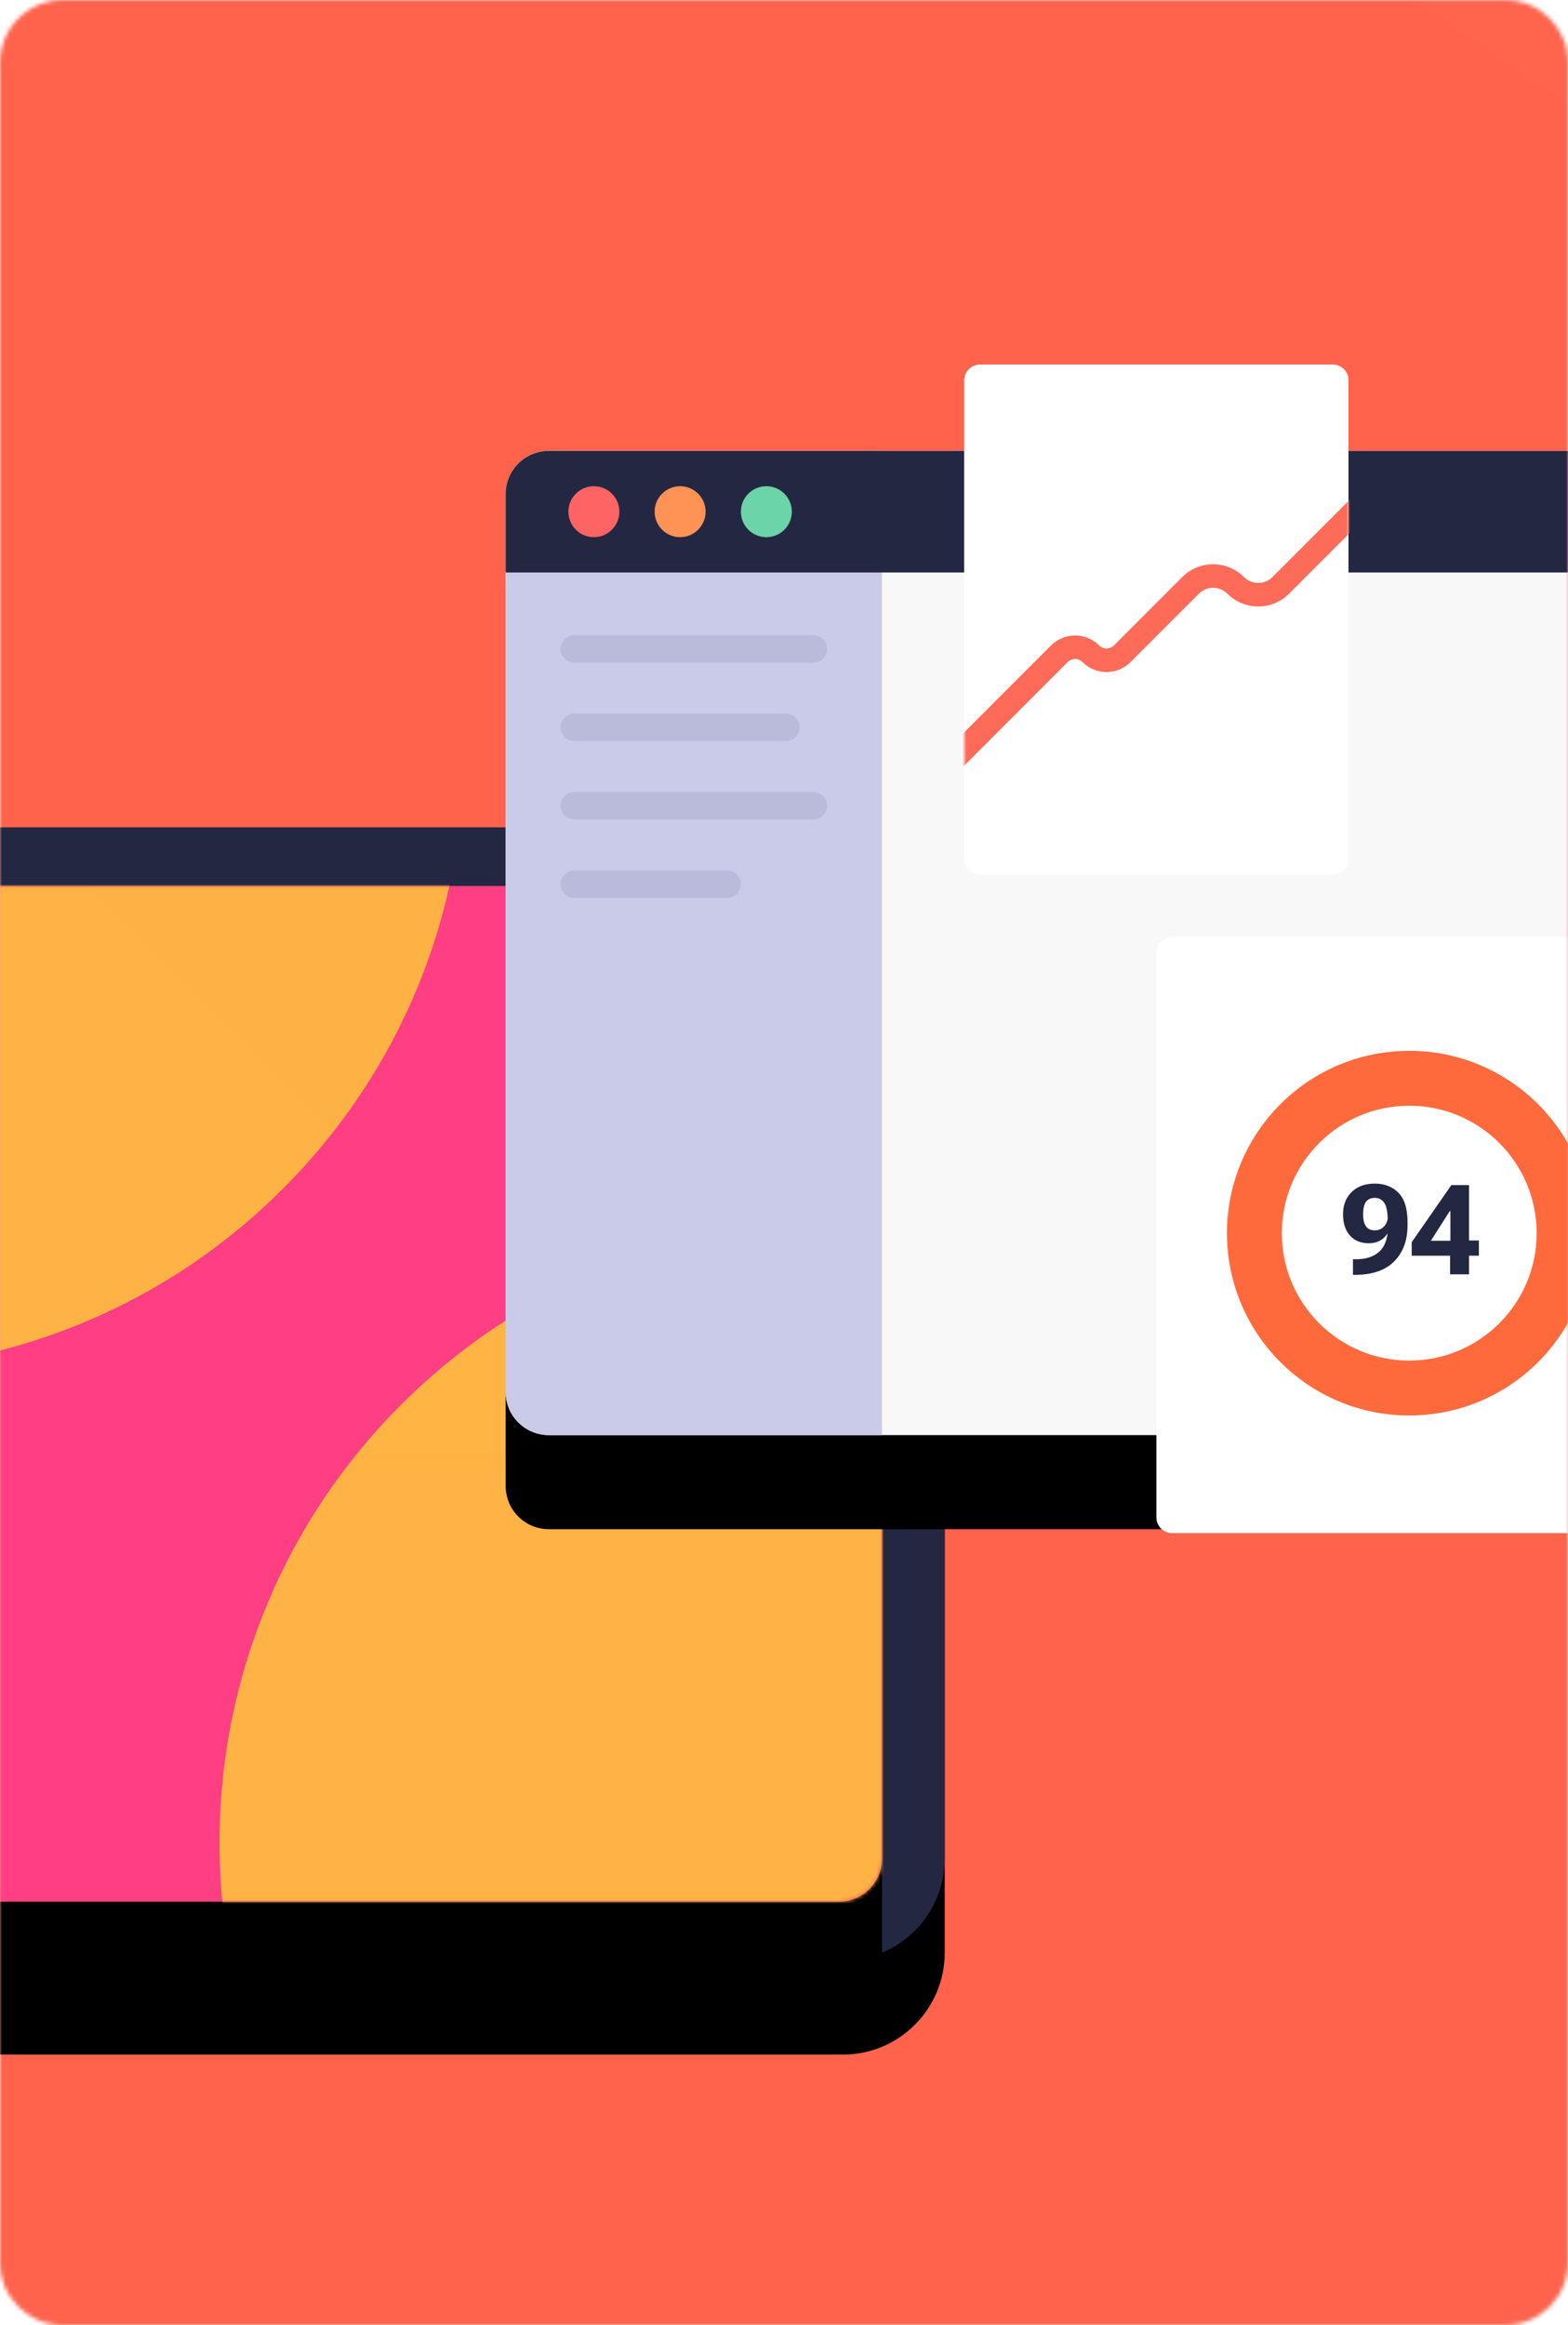 <svg width="400" height="593" viewBox="0 0 400 593" fill="none" xmlns="http://www.w3.org/2000/svg">
<g clip-path="url(#clip0_1_9)">
<mask id="mask0_1_9" style="mask-type:luminance" maskUnits="userSpaceOnUse" x="0" y="0" width="400" height="593">
<path d="M384 0H16C7.163 0 0 7.163 0 16V577C0 585.837 7.163 593 16 593H384C392.837 593 400 585.837 400 577V16C400 7.163 392.837 0 384 0Z" fill="white"/>
</mask>
<g mask="url(#mask0_1_9)">
<path d="M0 0H400V593H0V0Z" fill="url(#paint0_linear_1_9)"/>
</g>
<mask id="mask1_1_9" style="mask-type:luminance" maskUnits="userSpaceOnUse" x="0" y="0" width="400" height="593">
<path d="M384 0H16C7.163 0 0 7.163 0 16V577C0 585.837 7.163 593 16 593H384C392.837 593 400 585.837 400 577V16C400 7.163 392.837 0 384 0Z" fill="white"/>
</mask>
<g mask="url(#mask1_1_9)">
<g filter="url(#filter0_d_1_9)">
<path d="M-192 237C-192 222.64 -180.36 211 -166 211H215C229.36 211 241 222.64 241 237V474C241 488.36 229.36 500 215 500H-166C-180.36 500 -192 488.36 -192 474V237Z" fill="black"/>
</g>
<path d="M-192 237C-192 222.64 -180.36 211 -166 211H215C229.36 211 241 222.64 241 237V474C241 488.36 229.36 500 215 500H-166C-180.36 500 -192 488.36 -192 474V237Z" fill="#242742"/>
<g filter="url(#filter1_d_1_9)">
<path d="M-176 237C-176 230.925 -171.075 226 -165 226H214C220.075 226 225 230.925 225 237V474C225 480.075 220.075 485 214 485H-165C-171.075 485 -176 480.075 -176 474V237Z" fill="black"/>
</g>
<path d="M-176 237C-176 230.925 -171.075 226 -165 226H214C220.075 226 225 230.925 225 237V474C225 480.075 220.075 485 214 485H-165C-171.075 485 -176 480.075 -176 474V237Z" fill="url(#paint1_linear_1_9)"/>
<g filter="url(#filter2_d_1_9)">
<path d="M-176 237C-176 230.925 -171.075 226 -165 226H214C220.075 226 225 230.925 225 237V474C225 480.075 220.075 485 214 485H-165C-171.075 485 -176 480.075 -176 474V237Z" fill="black"/>
</g>
<path d="M-176 237C-176 230.925 -171.075 226 -165 226H214C220.075 226 225 230.925 225 237V474C225 480.075 220.075 485 214 485H-165C-171.075 485 -176 480.075 -176 474V237Z" fill="url(#paint2_linear_1_9)"/>
<mask id="mask2_1_9" style="mask-type:luminance" maskUnits="userSpaceOnUse" x="-176" y="226" width="401" height="259">
<path d="M-176 237C-176 230.925 -171.075 226 -165 226H214C220.075 226 225 230.925 225 237V474C225 480.075 220.075 485 214 485H-165C-171.075 485 -176 480.075 -176 474V237Z" fill="white"/>
</mask>
<g mask="url(#mask2_1_9)">
<path d="M214 628C301.261 628 372 557.261 372 470C372 382.739 301.261 312 214 312C126.739 312 56 382.739 56 470C56 557.261 126.739 628 214 628Z" fill="url(#paint3_linear_1_9)"/>
</g>
<mask id="mask3_1_9" style="mask-type:luminance" maskUnits="userSpaceOnUse" x="-176" y="226" width="401" height="259">
<path d="M-176 237C-176 230.925 -171.075 226 -165 226H214C220.075 226 225 230.925 225 237V474C225 480.075 220.075 485 214 485H-165C-171.075 485 -176 480.075 -176 474V237Z" fill="white"/>
</mask>
<g mask="url(#mask3_1_9)">
<path d="M72.169 79.723C10.466 18.02 -89.574 18.02 -151.277 79.723C-212.98 141.426 -212.98 241.466 -151.277 303.169C-89.574 364.872 10.466 364.872 72.169 303.169C133.872 241.466 133.872 141.426 72.169 79.723Z" fill="url(#paint4_linear_1_9)"/>
</g>
<g filter="url(#filter3_d_1_9)">
<path d="M129 126C129 119.925 133.925 115 140 115H551C557.075 115 562 119.925 562 126V355C562 361.075 557.075 366 551 366H140C133.925 366 129 361.075 129 355V126Z" fill="black"/>
</g>
<path d="M129 126C129 119.925 133.925 115 140 115H551C557.075 115 562 119.925 562 126V355C562 361.075 557.075 366 551 366H140C133.925 366 129 361.075 129 355V126Z" fill="url(#paint5_linear_1_9)"/>
<path d="M129 126C129 119.925 133.925 115 140 115H225V366H140C133.925 366 129 361.075 129 355V126Z" fill="url(#paint6_linear_1_9)"/>
<path d="M143 165.5C143 164.572 143.369 163.682 144.025 163.025C144.682 162.369 145.572 162 146.5 162H207.5C208.428 162 209.318 162.369 209.975 163.025C210.631 163.682 211 164.572 211 165.5C211 166.428 210.631 167.318 209.975 167.975C209.318 168.631 208.428 169 207.5 169H146.5C145.572 169 144.682 168.631 144.025 167.975C143.369 167.318 143 166.428 143 165.5ZM143 185.5C143 184.572 143.369 183.682 144.025 183.025C144.682 182.369 145.572 182 146.5 182H200.5C201.428 182 202.319 182.369 202.975 183.025C203.631 183.682 204 184.572 204 185.5C204 186.428 203.631 187.318 202.975 187.975C202.319 188.631 201.428 189 200.5 189H146.5C145.572 189 144.682 188.631 144.025 187.975C143.369 187.318 143 186.428 143 185.5ZM143 205.5C143 204.572 143.369 203.681 144.025 203.025C144.682 202.369 145.572 202 146.5 202H207.5C208.428 202 209.318 202.369 209.975 203.025C210.631 203.681 211 204.572 211 205.5C211 206.428 210.631 207.319 209.975 207.975C209.318 208.631 208.428 209 207.5 209H146.5C145.572 209 144.682 208.631 144.025 207.975C143.369 207.319 143 206.428 143 205.5ZM143 225.5C143 224.572 143.369 223.681 144.025 223.025C144.682 222.369 145.572 222 146.5 222H185.5C186.428 222 187.318 222.369 187.975 223.025C188.631 223.681 189 224.572 189 225.5C189 226.428 188.631 227.318 187.975 227.975C187.318 228.631 186.428 229 185.5 229H146.5C145.572 229 144.682 228.631 144.025 227.975C143.369 227.318 143 226.428 143 225.5Z" fill="#BABBDB"/>
<path d="M129 126C129 119.925 133.925 115 140 115H551C557.075 115 562 119.925 562 126V146H129V126Z" fill="#242742"/>
<path d="M151.5 137C155.09 137 158 134.09 158 130.5C158 126.91 155.09 124 151.5 124C147.91 124 145 126.91 145 130.5C145 134.09 147.91 137 151.5 137Z" fill="#FF6464"/>
<path d="M173.5 137C177.09 137 180 134.09 180 130.5C180 126.91 177.09 124 173.5 124C169.91 124 167 126.91 167 130.5C167 134.09 169.91 137 173.5 137Z" fill="#FF9255"/>
<path d="M195.5 137C199.09 137 202 134.09 202 130.5C202 126.91 199.09 124 195.5 124C191.91 124 189 126.91 189 130.5C189 134.09 191.91 137 195.5 137Z" fill="#6BD4A8"/>
<path d="M246 97C246 95.939 246.421 94.922 247.172 94.172C247.922 93.421 248.939 93 250 93H340C341.061 93 342.078 93.421 342.828 94.172C343.579 94.922 344 95.939 344 97V219C344 220.061 343.579 221.078 342.828 221.828C342.078 222.579 341.061 223 340 223H250C248.939 223 247.922 222.579 247.172 221.828C246.421 221.078 246 220.061 246 219V97Z" fill="white"/>
<path d="M246 97C246 95.939 246.421 94.922 247.172 94.172C247.922 93.421 248.939 93 250 93H340C341.061 93 342.078 93.421 342.828 94.172C343.579 94.922 344 95.939 344 97V219C344 220.061 343.579 221.078 342.828 221.828C342.078 222.579 341.061 223 340 223H250C248.939 223 247.922 222.579 247.172 221.828C246.421 221.078 246 220.061 246 219V97Z" fill="white"/>
<mask id="mask4_1_9" style="mask-type:luminance" maskUnits="userSpaceOnUse" x="246" y="93" width="98" height="130">
<path d="M246 97C246 95.939 246.421 94.922 247.172 94.172C247.922 93.421 248.939 93 250 93H340C341.061 93 342.078 93.421 342.828 94.172C343.579 94.922 344 95.939 344 97V219C344 220.061 343.579 221.078 342.828 221.828C342.078 222.579 341.061 223 340 223H250C248.939 223 247.922 222.579 247.172 221.828C246.421 221.078 246 220.061 246 219V97Z" fill="white"/>
</mask>
<g mask="url(#mask4_1_9)">
<path d="M354.12 121.878C354.399 122.156 354.62 122.487 354.771 122.851C354.922 123.215 355 123.605 355 123.999C355 124.393 354.923 124.783 354.772 125.147C354.621 125.511 354.401 125.842 354.122 126.121L328.847 151.41C324.499 155.761 317.447 155.761 313.098 151.41C312.621 150.933 312.056 150.555 311.433 150.297C310.81 150.039 310.142 149.906 309.468 149.906C308.794 149.906 308.126 150.039 307.503 150.297C306.88 150.555 306.315 150.933 305.838 151.41L288.406 168.853C287.601 169.658 286.645 170.297 285.593 170.733C284.541 171.169 283.414 171.394 282.275 171.394C281.136 171.394 280.009 171.169 278.957 170.733C277.905 170.297 276.949 169.658 276.144 168.853C275.896 168.605 275.602 168.408 275.278 168.274C274.955 168.14 274.607 168.071 274.257 168.071C273.907 168.071 273.56 168.14 273.236 168.274C272.912 168.408 272.618 168.605 272.37 168.853L240.122 201.121C239.559 201.684 238.796 202 238.001 202C237.205 202 236.442 201.685 235.879 201.122C235.316 200.559 235 199.796 235 199.001C235 198.205 235.315 197.442 235.878 196.879L268.126 164.612C268.931 163.807 269.887 163.168 270.939 162.732C271.991 162.296 273.118 162.071 274.257 162.071C275.396 162.071 276.523 162.296 277.575 162.732C278.627 163.168 279.583 163.807 280.388 164.612C280.636 164.86 280.93 165.057 281.254 165.191C281.578 165.325 281.925 165.394 282.275 165.394C282.625 165.394 282.973 165.325 283.296 165.191C283.62 165.057 283.914 164.86 284.162 164.612L301.594 147.17C305.942 142.82 312.994 142.82 317.342 147.17C317.819 147.647 318.384 148.025 319.007 148.283C319.63 148.541 320.298 148.674 320.972 148.674C321.646 148.674 322.314 148.541 322.937 148.283C323.56 148.025 324.125 147.647 324.602 147.17L349.878 121.88C350.156 121.601 350.487 121.38 350.851 121.229C351.215 121.078 351.605 121 351.999 121C352.393 121 352.783 121.077 353.147 121.228C353.511 121.379 353.841 121.599 354.12 121.878Z" fill="url(#paint7_linear_1_9)"/>
</g>
<path d="M295 243C295 241.939 295.421 240.922 296.172 240.172C296.922 239.421 297.939 239 299 239H419C420.061 239 421.078 239.421 421.828 240.172C422.579 240.922 423 241.939 423 243V387C423 388.061 422.579 389.078 421.828 389.828C421.078 390.579 420.061 391 419 391H299C297.939 391 296.922 390.579 296.172 389.828C295.421 389.078 295 388.061 295 387V243Z" fill="white"/>
<path fill-rule="evenodd" clip-rule="evenodd" d="M359.5 347C377.45 347 392 332.45 392 314.5C392 296.55 377.45 282 359.5 282C341.55 282 327 296.55 327 314.5C327 332.45 341.55 347 359.5 347ZM359.5 361C385.181 361 406 340.181 406 314.5C406 288.819 385.181 268 359.5 268C333.819 268 313 288.819 313 314.5C313 340.181 333.819 361 359.5 361Z" fill="url(#paint8_linear_1_9)"/>
<path d="M342.61 309.72C342.61 311.99 343.199 313.787 344.376 315.11C345.553 316.423 347.156 317.079 349.188 317.079C351.074 317.079 352.548 316.407 353.61 315.063C354.683 313.719 355.22 312.043 355.22 310.032H354.048C354.048 311.178 353.73 312.089 353.094 312.766C352.459 313.443 351.667 313.782 350.719 313.782C349.709 313.782 348.959 313.443 348.469 312.766C347.979 312.079 347.735 311.074 347.735 309.751C347.735 308.241 347.98 307.157 348.469 306.501C348.969 305.834 349.709 305.501 350.689 305.501C351.74 305.501 352.558 305.933 353.141 306.798C353.725 307.662 354.016 309.209 354.016 311.438L354.156 312.063C354.156 315.365 353.433 317.709 351.985 319.094C350.537 320.48 348.49 321.167 345.845 321.157H345.141V325.126H345.954C350.204 325.084 353.449 323.933 355.688 321.673C357.938 319.402 359.063 316.344 359.063 312.501V311.688C359.063 308.23 358.287 305.73 356.735 304.188C355.183 302.636 353.178 301.86 350.719 301.86C348.251 301.86 346.282 302.574 344.813 304C343.344 305.428 342.61 307.334 342.61 309.72ZM369.923 325H374.751V302.25H370.235L360.125 316.813V320.251H377.266V316.36H372.329L371.516 316.438H365.016L369.844 308.876H370.001V318.469L369.922 319.016V325.001L369.923 325Z" fill="#242742"/>
</g>
</g>
<defs>
<filter id="filter0_d_1_9" x="-224" y="203" width="497" height="353" filterUnits="userSpaceOnUse" color-interpolation-filters="sRGB">
<feFlood flood-opacity="0" result="BackgroundImageFix"/>
<feColorMatrix in="SourceAlpha" type="matrix" values="0 0 0 0 0 0 0 0 0 0 0 0 0 0 0 0 0 0 127 0" result="hardAlpha"/>
<feOffset dy="24"/>
<feGaussianBlur stdDeviation="16"/>
<feColorMatrix type="matrix" values="0 0 0 0 0 0 0 0 0 0 0 0 0 0 0 0 0 0 0.1 0"/>
<feBlend mode="normal" in2="BackgroundImageFix" result="effect1_dropShadow_1_9"/>
<feBlend mode="normal" in="SourceGraphic" in2="effect1_dropShadow_1_9" result="shape"/>
</filter>
<filter id="filter1_d_1_9" x="-208" y="218" width="465" height="323" filterUnits="userSpaceOnUse" color-interpolation-filters="sRGB">
<feFlood flood-opacity="0" result="BackgroundImageFix"/>
<feColorMatrix in="SourceAlpha" type="matrix" values="0 0 0 0 0 0 0 0 0 0 0 0 0 0 0 0 0 0 127 0" result="hardAlpha"/>
<feOffset dy="24"/>
<feGaussianBlur stdDeviation="16"/>
<feColorMatrix type="matrix" values="0 0 0 0 0 0 0 0 0 0 0 0 0 0 0 0 0 0 0.1 0"/>
<feBlend mode="normal" in2="BackgroundImageFix" result="effect1_dropShadow_1_9"/>
<feBlend mode="normal" in="SourceGraphic" in2="effect1_dropShadow_1_9" result="shape"/>
</filter>
<filter id="filter2_d_1_9" x="-208" y="218" width="465" height="323" filterUnits="userSpaceOnUse" color-interpolation-filters="sRGB">
<feFlood flood-opacity="0" result="BackgroundImageFix"/>
<feColorMatrix in="SourceAlpha" type="matrix" values="0 0 0 0 0 0 0 0 0 0 0 0 0 0 0 0 0 0 127 0" result="hardAlpha"/>
<feOffset dy="24"/>
<feGaussianBlur stdDeviation="16"/>
<feColorMatrix type="matrix" values="0 0 0 0 0 0 0 0 0 0 0 0 0 0 0 0 0 0 0.1 0"/>
<feBlend mode="normal" in2="BackgroundImageFix" result="effect1_dropShadow_1_9"/>
<feBlend mode="normal" in="SourceGraphic" in2="effect1_dropShadow_1_9" result="shape"/>
</filter>
<filter id="filter3_d_1_9" x="97" y="107" width="497" height="315" filterUnits="userSpaceOnUse" color-interpolation-filters="sRGB">
<feFlood flood-opacity="0" result="BackgroundImageFix"/>
<feColorMatrix in="SourceAlpha" type="matrix" values="0 0 0 0 0 0 0 0 0 0 0 0 0 0 0 0 0 0 127 0" result="hardAlpha"/>
<feOffset dy="24"/>
<feGaussianBlur stdDeviation="16"/>
<feColorMatrix type="matrix" values="0 0 0 0 0 0 0 0 0 0 0 0 0 0 0 0 0 0 0.1 0"/>
<feBlend mode="normal" in2="BackgroundImageFix" result="effect1_dropShadow_1_9"/>
<feBlend mode="normal" in="SourceGraphic" in2="effect1_dropShadow_1_9" result="shape"/>
</filter>
<linearGradient id="paint0_linear_1_9" x1="29100" y1="0.001" x2="-4082.86" y2="49193.5" gradientUnits="userSpaceOnUse">
<stop stop-color="#FF6A3A"/>
<stop offset="1" stop-color="#FF527B"/>
</linearGradient>
<linearGradient id="paint1_linear_1_9" x1="8773.92" y1="7606.72" x2="32004.3" y2="27443" gradientUnits="userSpaceOnUse">
<stop stop-color="#FF3E83"/>
<stop offset="1" stop-color="#FF9F2E"/>
</linearGradient>
<linearGradient id="paint2_linear_1_9" x1="8773.92" y1="7606.72" x2="32004.3" y2="27443" gradientUnits="userSpaceOnUse">
<stop stop-color="#FF3E83"/>
<stop offset="1" stop-color="#FF9F2E"/>
</linearGradient>
<linearGradient id="paint3_linear_1_9" x1="15856" y1="312" x2="15856" y2="31912" gradientUnits="userSpaceOnUse">
<stop stop-color="#FFB443"/>
<stop offset="1" stop-color="#FF5B64" stop-opacity="0"/>
</linearGradient>
<linearGradient id="paint4_linear_1_9" x1="-11211.8" y1="-10757.4" x2="11132.7" y2="-33102" gradientUnits="userSpaceOnUse">
<stop stop-color="#FFB443"/>
<stop offset="1" stop-color="#FF5B64" stop-opacity="0"/>
</linearGradient>
<linearGradient id="paint5_linear_1_9" x1="21779" y1="115" x2="21779" y2="25215" gradientUnits="userSpaceOnUse">
<stop stop-color="#F8F8F8"/>
<stop offset="1" stop-color="#EEEEEE"/>
</linearGradient>
<linearGradient id="paint6_linear_1_9" x1="4929" y1="115" x2="4929" y2="25215" gradientUnits="userSpaceOnUse">
<stop stop-color="#CACBE8"/>
<stop offset="1" stop-color="#CACBE8"/>
</linearGradient>
<linearGradient id="paint7_linear_1_9" x1="11969.9" y1="2303.47" x2="3241.17" y2="8755.43" gradientUnits="userSpaceOnUse">
<stop stop-color="#FF9049"/>
<stop offset="1" stop-color="#FF5E5E"/>
</linearGradient>
<linearGradient id="paint8_linear_1_9" x1="4963" y1="268" x2="4963" y2="9568" gradientUnits="userSpaceOnUse">
<stop stop-color="#FF6A3D"/>
<stop offset="1" stop-color="#FF5B66"/>
</linearGradient>
<clipPath id="clip0_1_9">
<rect width="400" height="593" fill="white"/>
</clipPath>
</defs>
</svg>
